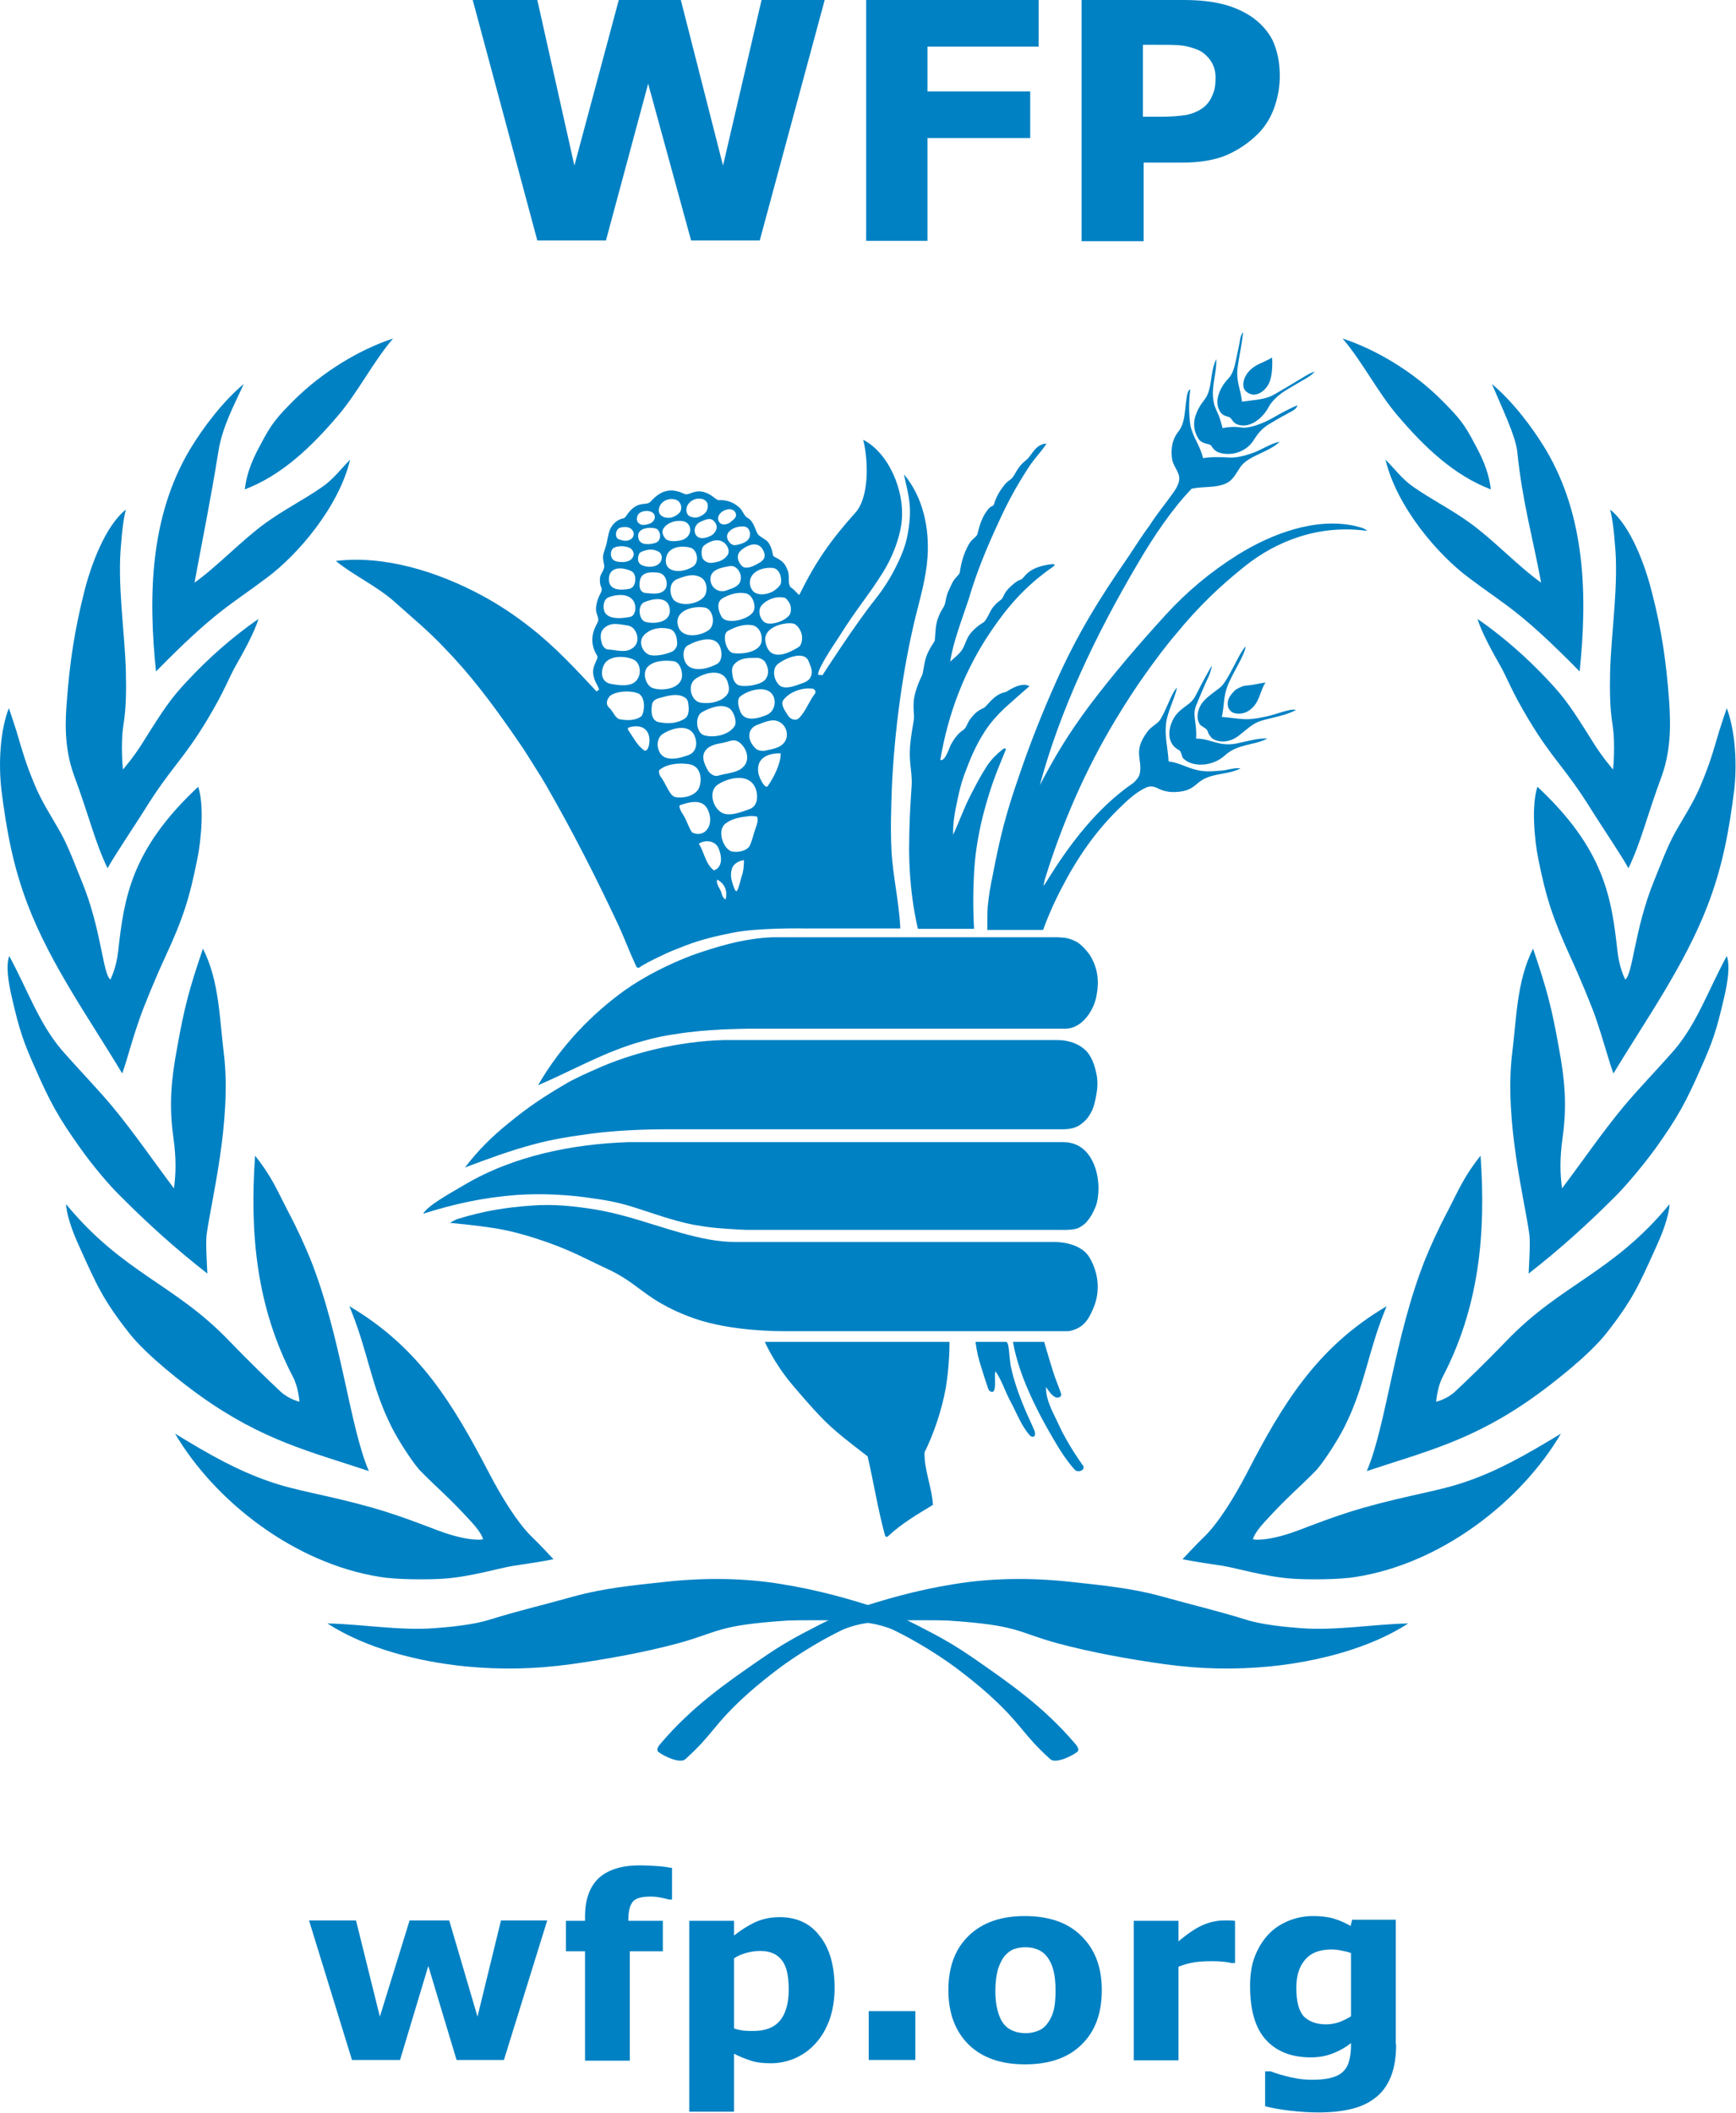 <?xml version="1.0" encoding="utf-8"?>
<!-- Generator: Adobe Illustrator 21.0.0, SVG Export Plug-In . SVG Version: 6.00 Build 0)  -->
<svg version="1.1" id="Layer_1" xmlns="http://www.w3.org/2000/svg" xmlns:xlink="http://www.w3.org/1999/xlink" x="0px" y="0px"
	 viewBox="0 0 473 575.5" style="enable-background:new 0 0 473 575.5;" xml:space="preserve">
<style type="text/css">
	.st0{fill:#0081C3;}
</style>
<g>
	<g>
		<path class="st0" d="M272.1,142.2c2.5-5.5,4.9-9.9,8.3-15.1c1.5-2.3,3.2-3.9,4.7-6.2c-0.7-0.2-1.8,0.4-2.2,0.7
			c-1.5,1.1-2.2,2.9-3.4,3.8c-2.8,2.2-2.8,4.3-4.3,5.3c-1.3,0.9-1.7,1.6-2.7,3c-0.6,1-1.1,1.8-1.7,3.7c-0.2,0.7-0.7,0.1-1.8,1.6
			c-1.5,2-2.1,4.1-2.7,6.5c-0.2,0.8-1.5,1.2-2.4,2.9c-1.2,2.2-1.9,4.3-2.4,7.5c-0.1,0.8-1.4,1.3-2.3,3.4c-0.6,1.5-1.1,1.8-1.6,4.6
			c-0.3,1.7-1.1,1.9-2,4.4c-0.7,1.9-0.7,3.7-0.9,6.1c-0.1,0.5-0.9,1.4-1.6,2.8c-1.2,2.3-1.2,3.8-1.7,6.2c-0.2,0.9-1.1,2-2.1,5.6
			c-0.8,3.2-0.1,5.4-0.3,7c-0.7,4.2-1.4,7.8-1,11.8c0.2,2,0.5,4.1,0.4,6c-0.4,6-0.7,11-0.7,17.8c0,3.7,0.3,8.8,0.9,13.1
			c0.6,4.7,1.5,8.3,1.5,8.3h15.3c0,0-0.6-8.8,0.2-18.1c0.5-5.6,1.8-11.5,3-15.6c1.5-5.3,2.5-8,5.4-15c0.1-0.2,0-0.8-0.8-0.2
			c-1.6,1.3-2.9,2.5-4.2,4.4c-1.9,2.9-3.1,5.3-4.6,8.2c-1.8,3.5-2.8,6.5-4.7,10.7c-0.1-3,0.4-5.9,1-8.7c0.6-2.9,1.1-5.1,2-7.6
			c1.6-4.3,3.1-8,5.7-12c1.5-2.3,3.4-4.4,5.3-6.2c2.3-2.1,4.4-3.9,6.8-6c-2.5-1.3-5.9,1.4-6.5,1.6c-3.5,0.7-5,4-6.1,4.4
			c-1.6,0.7-2.5,1.6-3.5,2.9c-0.8,1-1.1,2.5-1.9,3c-1.4,0.9-2.5,2.3-3.5,4.2c-0.4,0.8-1.5,4.5-2.8,4c2.1-12.6,6.6-24.4,13.7-34.9
			c4.5-6.7,9.4-12.4,16.7-17.5c1-0.7,1.1-1-0.2-0.9c-6.8,0.8-7.2,3.9-8.3,4.2c-1.1,0.3-2.4,1.5-3.2,2.3c-1.5,1.5-1.5,2.7-2.1,3.1
			c-1.2,0.9-2.2,1.8-3,3.3c-0.4,0.8-1.2,2.5-1.8,2.9c-1.7,1-3.4,2.5-4.3,4.1c-0.6,1.2-0.9,2.4-1.7,3.6c-0.9,1.2-2.1,2.1-3.1,3
			c0.8-5.4,3.3-11.7,5.1-17.2C266.1,155.8,268.9,149.1,272.1,142.2z"/>
		<path class="st0" d="M287.7,185.8c5.8-13,11.8-22.7,19.7-34.1c1-1.5,2-3,2.9-4.4c0.4-0.6,2.3-3.4,2.8-4c2.6-4,3.8-5.2,6.5-9
			c0.7-1,1.3-1.9,1.6-3.1c0.6-2.2-1.3-3.7-1.8-5.9c-0.4-2.2-0.2-4.6,0.8-6.4c0.6-1.2,1.3-1.6,1.9-3.2c1.2-3,0.8-9.5,2.2-9.6
			c-0.4,3.1-0.4,6.5,0,9.5c0.6,3.4,2.6,5.5,3.5,9.2c2.3-0.4,4.8-0.3,6.8-0.2c1.9,0.2,4.4-0.4,6.4-1.1c2.7-0.9,4.9-2.6,7.7-3.2
			c-2.3,2.2-5.6,3.1-8.4,4.8c-1,0.6-2,1.5-2.6,2.5c-1.1,1.7-2,3.4-3.7,4.1c-3.1,1.3-5.7,0.7-9.3,1.4c-5.2,5.4-10.2,12.7-14.7,20.4
			c-11.5,19.5-21.1,39.7-26.7,60.4c1.9-3.6,3.8-7.1,5.9-10.5c2.3-3.8,4.9-7.5,7.7-11.3c6.6-8.7,13.2-16.4,20.5-24.4
			c5.9-6.5,12.4-11.9,19.7-16.5c9.6-6,21.4-10.2,31.8-8c1.2,0.3,2.9,0.6,3.6,1.4c-13-1.8-24.7,2.7-33.4,9.7
			c-6.9,5.5-12.7,11.1-18.6,18.3c-3,3.5-5.8,7.3-8.5,11.1c-2.8,3.9-5.4,8-7.9,12.1c-8.4,13.9-14.8,28.7-19.5,44
			c-0.1,0.5-0.2,1-0.3,1.5c0.2-0.3,0.6-0.7,0.8-1.1c6.3-10.3,13.9-20.2,23.5-26.8c0.8-0.6,1.7-1.7,1.9-2.5c1-4.1-2.1-6,2.2-11.7
			c1-1.3,2.3-1.8,3.3-3c1.8-2.7,3.2-7.6,4.7-8.9c-0.7,3.2-2.6,6.5-3,9.8c-0.4,3.6,0.5,6.5,0.7,10.3c2.5,0.3,4.5,1.4,6.5,2
			c3.1,1,5,0.7,8,0.5c1.3-0.1,3.7-0.9,5.1-0.6c-3,1.6-7,1.3-10,2.9c-2.1,1.1-2.7,2.7-5.7,3.3c-2.6,0.5-4.8,0.2-6.5-0.6
			c-1.3-0.7-2.3-0.9-3.5-0.4c-3.2,1.5-5.3,3.7-7.9,6.2c-5.9,5.9-10.7,12.6-15.2,21.3c-1.2,2.3-2.3,4.6-3.3,7
			c-0.5,1.1-1.7,4.3-1.7,4.3H269c0,0,0-4.4,0.1-6.1c0.3-3.2,0.7-5.6,1.4-8.9c0.9-4.7,1.8-9,3-13.6c1.2-4.5,2.5-8.6,4-12.9
			C280.6,202.6,284,194.1,287.7,185.8z"/>
		<path class="st0" d="M138.6,305.9c5.6-4.6,9.8-7.3,15.4-10.6c2.3-1.4,5.7-2.9,8.4-4.1c9.7-4.4,22.6-7.6,34.8-7.9
			c0.2,0,0.2,0,0.2,0h90.5c0,0-0.3,0,0.3,0c2.9,0,5.7,1,7.5,2.7c1.8,1.7,2.6,4.3,3.1,6.8c0.4,2.2,0.2,4.1-0.3,6.5
			c-0.4,1.8-0.7,3-1.7,4.5c-0.6,1-1.2,1.6-2.4,2.5c-1.2,0.9-2.9,1.3-4.8,1.3c-0.2,0-0.6,0-0.6,0c0,0-105.9,0-105.9,0s-0.7,0-1,0
			c-6.9,0-14.2,0.3-21.1,1.2c-5.2,0.7-10.5,1.5-15.6,2.9c-6.4,1.7-12.6,4-18.7,6.3C130.1,313.5,134,309.6,138.6,305.9z"/>
		<path class="st0" d="M170,269.9c5.6-4,12.3-7.3,18.3-9.6c3-1.1,7.1-2.4,10.3-3.2c3.9-1,8.3-1.7,11.9-1.8c1.1,0,0.2,0,0.2,0l77.6,0
			c0,0,1.7,0.1,2.2,0.2c1.5,0.3,2.6,0.9,3.1,1.2c1.2,0.8,2.7,2.4,3.5,3.7c2,3.3,2.4,6.9,1.7,10.6c-0.7,4.3-4,9.1-8.4,9.2
			c-0.8,0-2.3,0-2.3,0h-84.1c0,0-4.9,0.1-7.1,0.2c-4.1,0.2-8.7,0.6-12.3,1.2c-3.1,0.4-6.1,1-9.2,1.9c-10.4,2.8-19.4,8.1-28.8,12.1
			C153,284.5,161.6,276,170,269.9z"/>
		<path class="st0" d="M126.6,322.7c13.5-8,29.8-11.1,44.6-11.6c0.4,0,1.1,0,1.1,0l116.1,0c0,0,0.2,0,1.3,0c7,0,9.6,7,9.6,12.6
			c0,1.9-0.3,3.8-0.8,5c-0.7,1.7-1.4,3-2.6,4.3c-0.4,0.5-2,1.6-2.7,1.7c-1.6,0.4-3.6,0.3-3.6,0.3c0,0-86.3,0-86.3,0
			c0,0-4.7-0.2-7.9-0.5c-2.3-0.2-4.1-0.5-6.5-0.9c-5.9-1.2-10.9-3.1-16-4.7c-3.4-1.1-7-1.9-10.8-2.4c-6.9-1.1-14.5-1.5-21.5-1
			c-8.9,0.7-16.8,2.4-25.3,5.1C116.5,328.4,122.5,325.1,126.6,322.7z"/>
		<path class="st0" d="M189.1,359.1c-4-1.4-7.8-3.2-11.3-5.5c-4.5-3-6.7-5.4-12.6-8.1c-5-2.3-9-4.6-16-7.1
			c-3.4-1.2-8.8-2.9-13.5-3.7c-6.7-1.1-13.1-1.6-13.1-1.6s1.4-0.9,2.2-1.1c6.8-2.1,12.8-3.1,19.8-3.6c6.1-0.5,11.8,0.1,17.9,1.1
			c2.5,0.4,5.8,1.2,8.7,2c9.3,2.6,19.8,6.8,29.1,6.8c0.5,0,0.5,0,0.5,0h86.3c0,0-0.7,0,0.3,0c2.6,0,7.5,0.8,9.5,4.3
			c2.3,4,3,8.8,1.1,13.5c-0.6,1.4-1.5,3.5-2.9,4.7c-1.2,1.1-3.2,1.8-4.3,1.8c-0.3,0-0.9,0-0.9,0h-75.5c0,0,0.3,0-0.4,0
			C206.2,362.6,196.5,361.7,189.1,359.1z"/>
		<path class="st0" d="M223.5,385.8c-2.1-2.2-5.1-5.6-7.7-8.7c-5.1-6.1-7.4-11.6-7.4-11.6h50.3c0,0,0.1,5.8-1,12.5
			c-1.1,6.2-3.4,12.8-5.8,17.6c-0.1,4.9,2,9.4,2.3,14.3c-4.1,2.5-8.6,5.1-12.3,8.6c-0.2,0.2-0.6,0.2-0.8-0.4c-2-7.4-3-14.1-4.7-21.4
			C231.8,393.1,227.5,390,223.5,385.8z"/>
		<path class="st0" d="M275.3,381.7c-1.4-2.6-2.5-6.1-4.1-8.2c-0.3,1.8,0.1,3-0.2,4.7c-0.2,1.5-1.4,0.9-1.7,0.2
			c-0.7-2-1.5-4.5-2.1-6.5c-1.1-3.4-1.4-6.4-1.4-6.4l8.4,0c0,0,0.3,0.1,0.5,0.9c0.4,2.1,0.3,4.2,0.9,6.6c0.7,3.1,1.7,6,2.9,9
			c1,2.6,2.3,5.2,3.4,7.8c0.1,0.3,0.2,1,0,1.3c-0.3,0.4-0.8,0.3-1.2,0C278.2,388.3,277.2,385.2,275.3,381.7z"/>
		<path class="st0" d="M288.3,387.7c-1.4-3-3.4-6.4-3.3-9.9c0.9,1.2,1.3,2.1,2.6,2.8c0.6,0.2,1.8,0,1.5-1c-0.6-1.9-1.4-3.5-2.2-6.1
			c-1.2-3.8-2.4-8-2.4-8l-8.5,0c0,0,0.5,3.5,2.4,8.8c1.7,4.7,4.3,10.1,7.2,15.2c2.4,4.2,4.5,7.8,7.2,10.8c0.9,1,3.2,0.1,2.2-1.2
			C292.4,395.4,290,391.5,288.3,387.7z"/>
		<path class="st0" d="M343.8,98.8c-1.9,0.8-3.5,1.9-4.4,3.6c-0.7,1.3-1.1,3.2,0.2,4.3c2.3,1.9,4.9,0,6-2c1.4-2.5,1-7.3,1-7.3
			S345,98.3,343.8,98.8z"/>
		<path class="st0" d="M345.7,110.8c0.8-1.5,2.6-3.2,4.5-4.4c2.2-1.3,4.5-2.7,6.1-3.6c1.6-1,1.9-1.6,1.9-1.6s-1.3,0.5-2,0.9
			c-3.9,2.3-8.2,5-9.9,5.8c-2.2,1-5.2,1.1-7.9,1.5c-0.4-3.4-1.3-4.8-1.3-7.8c0-1.4,0.4-3.3,0.6-4.6c0.8-4.3,1-6.5,1-6.5
			s-0.7,0.6-0.9,2.5c-0.3,1.7-0.5,2.4-0.9,4.4c-0.5,2.4-0.9,4.4-2.3,5.8c-2,2.1-3.9,5.8-2.3,8.7c0.9,1.7,2.4,1.4,2.9,1.9
			c0.5,0.4,0.8,1.5,2.2,1.9C340.6,116.7,344.1,113.9,345.7,110.8z"/>
		<path class="st0" d="M341.7,119.7c1.1-1.7,2.1-2.9,3.8-4c2.8-1.7,4.8-2.8,6.5-3.7c0.7-0.4,1.3-0.8,1.5-1.6
			c-0.8,0.3-3.6,1.6-6.5,3.3c-2,1.2-5.5,2.7-7.9,2.8c-0.9,0-1.6-0.2-2.4-0.2c-1.6-0.1-3.6,0.3-3.6,0.3s-0.5-2.2-1.2-3.8
			c-0.3-0.8-0.9-1.7-1.2-3.2c-0.2-1-0.3-2.6-0.2-3.5c0.2-2.8,1-5.5,0.9-8.3c-1.8,3.6-1,8.1-3.1,10.9c-0.9,1.2-1.6,2.1-2.2,3.6
			c-1.1,2.4-1,5,0.5,7.3c0.9,1.3,2.8,1.3,3.2,1.6c0.5,0.4,0.9,1.8,2.8,2.2C336,124.3,339.9,122.8,341.7,119.7z"/>
		<path class="st0" d="M342.6,190.9c0.8-1.5,1.2-3.5,2.2-5c-2.2,0.3-2.5,0.6-5.7,0.9c-0.7,0.1-2.1,0.8-2.6,1.2
			c-1.2,1.3-2.3,2.4-1.9,4.5c0.2,0.8,0.9,1.4,1.3,1.6C338.6,195.1,341.3,193.5,342.6,190.9z"/>
		<path class="st0" d="M345.3,195.1c3-0.7,6.4-2.2,7.8-1.7c-2.8,1.5-6.3,2-9.4,2.9c-2.4,0.7-4.1,2.5-6.2,4.1c-1.9,1.5-4.5,2.1-6.8,1
			c-0.8-0.4-1.5-1.6-1.7-2.3c-0.1-0.5-1.2-1.1-1.8-1.5c-0.6-0.5-0.9-1.7-0.9-2.1c-0.1-4.1,3-5.8,6.1-8.2c2.3-1.8,5.2-9.6,7-11.2
			c-0.3,2.5-3.6,7.2-5,10.9c-1.1,2.9-0.8,5.3-1.5,8.3c2.2,0.1,4.6,0.6,6.8,0.6C341.4,195.9,343.5,195.5,345.3,195.1z"/>
		<path class="st0" d="M342.1,201.4c-1.7,0.3-3.7,0.8-5.1,1.1c-4.9,1-7.2-1.4-11.1-1.3c0.3-4.4-1.2-6.4,0.1-9.3
			c1.1-2.6,2.2-5.3,3.2-7.4c0.8-1.7,1-3.2,1-3.2s-1.2,1.8-4.5,8.3c-1.2,2.3-3.3,2.8-5.1,4.9c-2.1,2.5-3.4,7.7,0.6,9.8
			c0.8,0.4,0.7,1.8,1.2,2.3c2.6,2.5,8,2.2,11.3-0.8c2.6-2.4,5.9-2.8,8.6-3.5c1.6-0.4,3-1.1,3-1.1S344.5,201,342.1,201.4z"/>
		<path class="st0" d="M249.5,167.8c1.3-5.2,2.8-10.4,3.2-15.8c0.6-8.1-1.2-16.6-6.4-22.8c0.5,2.7,1.2,4.9,1.5,7.7
			c0.4,3.4-0.1,7.1-0.9,10.5c-0.7,2.6-1.8,5.1-3,7.4c-1.4,2.8-3.4,5.9-5.4,8.4c-5.6,7-14.4,20.7-14.4,20.7s-0.7-0.1-1.2-0.1
			c-0.1-1.7,3.9-7.6,6-10.8c4.5-7.2,7.9-11,11.8-17.3c2.4-3.9,4.3-8.7,4.9-13c1.2-8.8-3.5-19.4-10.4-22.9c1.6,6.6,1.4,15.9-2.1,19.8
			c-6.6,7.4-10.6,12.9-15.3,22.4c-0.1,0.3-1.2-1.3-2.2-1.9c-1-0.7-0.5-2.7-0.8-4.1c-0.3-1.2-0.9-2.1-1-2.3c-1.4-1.7-2.8-1.8-3.1-2.3
			c-0.3-0.6-0.2-2-1.4-3.7c-0.6-0.8-2.2-1.4-2.8-2.2c-0.7-0.9-1-3.5-2.9-4.5c-0.9-0.5-1.3-2.1-2.2-2.8c-2.7-2.4-5.3-1.9-5.8-2
			c-0.7-0.2-2-1.9-4.4-2.3c-2.3-0.4-3.6,1.2-4.8,0.6c-3-1.4-5.9-1.5-9.1,2.1c-1,1.1-2.6,0.1-4.7,1.7c-1.8,1.4-1.9,2.7-2.8,2.9
			c-1.7,0.3-3.1,1.7-3.7,3.3c-0.3,0.8-0.6,2.4-0.8,3.4c-0.3,1.4-1,2.8-1,3.8c0,1.5,0.5,2.3,0.3,2.9c-0.2,1-1,1.8-1.1,2.7
			c-0.1,0.5-0.1,1.9,0.3,2.6c0.5,0.9-0.3,1.8-0.7,2.8c-0.4,0.9-0.8,2.5-0.7,3.6c0.2,1.5,1,2.1,0.4,3.3c-1.1,2-2.5,5.1-0.1,9
			c0.5,0.7-1,2.1-1.1,4.2c-0.1,2.2,1.3,3.9,1.6,4.9c0.1,0.4-0.6,0.3-0.6,0.7c-5.9-6.3-11.2-12.1-18.1-17.5c-4.2-3.3-8.4-6.1-13-8.6
			c-12.4-6.7-26.9-11.1-40-9.5c4.9,4,11.2,6.8,16.2,11.3c4.8,4.3,9.2,7.9,13.5,12.5c6.9,7.1,12.4,14.4,18.2,22.7
			c1.7,2.5,2.9,4.1,4.5,6.7c1.6,2.6,3.4,5.3,4.9,7.9c7.4,12.9,13.5,24.9,19.7,38.1c1.7,3.7,3.1,7.5,4.8,11.1c0.4,1,1.1,0.3,1.5,0
			c2.2-1.3,4.6-2.4,6.9-3.5c1.8-0.8,3.5-1.4,5.2-2.1c4.2-1.6,8.1-2.5,12.5-3.4c7.3-1.5,20.4-1.2,20.4-1.2l24.8,0c0.2,0,0.3,0,0.7,0
			c-0.3-7.1-2-14-2.4-21.2c-0.3-5.8-0.1-11.4,0.1-17.2C243.7,199,246,182.1,249.5,167.8z M220.4,180.3c0.5,1.4,1.1,2.4,0.6,3.8
			c-0.6,1.7-2.3,1.9-3.8,2.5c-1.4,0.5-3.8,1.2-5-0.1c-1.4-1.4-1.9-4.3-0.3-5.6C214,179.2,219.3,177,220.4,180.3z M202.7,208.7
			c-1.7,1.9-4.4,1.8-7.1,2.6c-1,0.3-2.3-0.6-2.8-1.6c-1-1.8-2-4.1-0.1-5.8c1.6-1.4,3.7-1.3,5.6-1.9c0.9-0.3,1.9-0.6,3,0.1
			C203.5,203.7,204.4,206.8,202.7,208.7z M206.1,215.5c0.5,2.2,0,4.2-1.9,4.9c-2.5,0.9-5.8,2.2-7.8,0.8c-2.3-1.5-3.4-5.8-0.8-7.5
			C198.6,211.7,204.8,210.3,206.1,215.5z M174.5,157.6c0.7-1.9,3.1-1.8,4.9-1.6c2.2,0.3,2.7,3.2,1.9,4.4c-1.1,1.7-3.6,1.3-5.6,1.1
			C174.1,161.2,174,159.1,174.5,157.6z M174,151.2c0.2-0.6,0.4-0.7,0.8-0.9c1.5-0.7,3.2-0.9,4.7,0c1.1,0.7,1,2.3,0.2,3.1
			c-1.1,1.2-3.5,1.2-4.9,0.5C173.7,153.3,173.7,152.2,174,151.2z M188.7,154.4c-1.8,1.1-4.4,1.6-6.1,0.6c-1.5-0.8-1.4-3-0.7-4.2
			c1.2-2,4.2-2.2,6.3-1.6C190,149.8,190.7,153.2,188.7,154.4z M191,157.3c1.6,0.9,1.9,3.5,1,5c-1.3,2-5.7,3.1-8.1,1.4
			c-1.4-1-2.1-5,0.7-6C186.7,156.9,188.9,156.1,191,157.3z M175.6,164c2.1-0.9,6.1-1.7,6.8,1.4c0.9,4.1-3.9,4.7-6.5,4
			C174,168.9,173.6,164.8,175.6,164z M175.3,173.2c1.7-2,4.6-2.5,7.1-1.9c1.5,0.4,2.1,2.1,2.1,4c0,1.1-0.8,1.9-1.4,2.2
			c-1.7,0.7-3.7,1.2-5.6,1C175.2,178.2,173.8,175,175.3,173.2z M176.5,181.6c1.7-1.7,4.7-1.8,7-1.5c1.4,0.2,2.1,1.7,2.3,3.2
			c0.6,4.3-5.3,5.1-8,4.1C175.9,186.7,174.9,183.2,176.5,181.6z M184.8,170.7c-1.4-4.4,4.1-5.8,7.3-5.2c2.3,0.5,3,4.8,0.9,6.2
			C190.5,173.4,185.9,173.9,184.8,170.7z M207.2,175.6c-1.3,2.3-5.5,2.6-7.4,2.3c-1.3-0.2-2.3-2.3-2.3-4.2c0-0.9,0.3-1.6,0.9-1.9
			c2.1-1.1,4.3-1.9,6.6-1.5C207.3,170.8,208.1,173.9,207.2,175.6z M208.4,180.2c0.8,1.3,1.4,3.1,0.2,4.8c-1.1,1.5-5.2,2.2-7.2,1.7
			c-1.1-0.3-1.7-1.7-1.8-2.6c-0.2-1.3-0.4-2.5,0.8-3.5c1.6-1.5,3.7-1.4,5.8-1.4C206.9,179.1,208,179.7,208.4,180.2z M205.2,166.7
			c-1.5,2.2-7.3,3.5-8.6,1.3c-0.9-1.6-1.5-3.9,0.2-5c1.9-1.1,4.1-1.8,6.3-1.4C205.1,161.9,206.2,165.2,205.2,166.7z M201.1,159.3
			c-1,0.9-2.1,1.1-3.4,1.6c-1.9,0.6-3.9-0.8-4.1-2.7c-0.4-3.1,3-3.6,5.2-4c1.6-0.3,2.6,1.2,2.9,2.1
			C202,157.3,201.9,158.6,201.1,159.3z M187.4,175.8c2.5-1.4,7.7-3.2,8.9,0.7c0.5,1.6,0.4,3.6-1,4.4c-2,1-5.2,2.1-7.5,0.7
			C185.9,180.4,185.7,176.7,187.4,175.8z M189.5,184.9c2.6-1.8,7.6-3,8.8,1c0.3,1,0.5,2.1,0,3c-1.4,2.3-5,2.9-7.4,2.5
			C188.3,191,187.1,186.6,189.5,184.9z M191.4,193.9c2.1-1.1,5.2-2.4,7.4-0.9c1,0.7,2.1,3.4,1.4,4.7c-1.6,2.6-5.7,3.3-8.3,2.6
			C189.7,199.7,189.1,195.1,191.4,193.9z M201.7,193.8c-0.5-1.3-1-3.3,0-4.1c2.1-1.7,6.9-3.1,8.7-0.6c1.2,1.6,0.8,4.4-1.2,5.5
			C207,195.6,202.9,196.9,201.7,193.8z M215.9,169.8c1,0.1,1.9,1.2,2.4,2.5c0.6,1.6,0,3.4-0.5,3.8c-1.2,0.8-5.1,3.2-7.5,1.8
			c-1.3-0.8-1.7-2.5-1.8-3.6C208.3,170.9,213.3,169.5,215.9,169.8z M215,164.1c0.7,1,0.6,2.8,0.1,3.4c-1.3,1.8-5.1,2.9-6.6,2.1
			c-1.2-0.6-2.3-3.1-1-4.7c1.4-1.6,3.9-2.6,6.2-2.1C214.2,162.9,214.6,163.5,215,164.1z M210.6,154.7c2.1,0.3,2.5,3.3,2.1,4.4
			c-0.5,0.9-1.6,1.7-2.1,2c-1.6,0.8-3.4,1.1-4.8,0.4c-1.3-0.7-1.9-2.7-1.2-4.2C205.6,155.1,208.6,154.5,210.6,154.7z M208.2,150.5
			c0.6,1.7-0.7,2.5-2,3.2c-1.3,0.7-3.1,1.4-4,0.5c-1.2-1.1-1.7-3-0.4-4.2C203.7,148.3,207,147,208.2,150.5z M202.7,143.4
			c1,0.1,1.4,0.8,1.6,1.5c0.2,1-0.1,1.9-0.9,2.5c-1,0.7-2.2,1-3.2,1.1c-1.3,0-2.6-1.9-1.9-3.2C199.1,143.9,201,143.3,202.7,143.4z
			 M199.4,138.8c0.9,0.3,1.4,1.2,1,2.1c-0.3,0.5-1.1,1.1-1.6,1.5c-1.4,0.8-2.6,0.5-3-0.5C195,140,197.7,138.3,199.4,138.8z
			 M197.4,147.9c0.9,0.8,1.7,2.4,0.6,3.6c-1,1.2-2.3,1.6-4,1.8c-1.1,0.2-2.5-0.6-2.7-1.6c-0.2-0.8-0.3-2.4,0.5-3.1
			C193.5,147.3,195.7,146.5,197.4,147.9z M195,142.6c0.8,1.4-0.4,2.8-1.1,3.2c-1.4,0.8-3.4,1.3-4.3-0.1c-0.8-1.4-0.1-3,1.3-3.6
			C192.4,141.5,193.9,140.6,195,142.6z M187.2,137.9c0.7-1.6,2.6-2.5,4.4-1.9c0.4,0.1,1.1,0.7,1.2,1.3c0.2,1.1-0.2,2.2-1.1,2.8
			c-1.2,0.8-2.2,1.2-3.6,0.6C187,140.3,186.8,138.9,187.2,137.9z M188,144.9c-0.3,1.2-1.2,2-2.6,2.3c-1.4,0.3-3.3,0.4-4.1-0.5
			c-0.7-0.8-1.1-1.9-0.5-2.8c1.2-1.7,3.5-2.3,5.5-1.9C187.5,142.3,188.3,143.5,188,144.9z M179.6,138.3c0.5-1.8,2.6-2.8,4.5-2.2
			c1.6,0.5,2,2.7,0.9,3.7c-0.5,0.5-1.3,1-2.2,1.2C180.9,141.3,179,140.3,179.6,138.3z M178.5,147.9c-1.7,0.5-4,0.6-4.5-1.1
			c-0.9-2.9,2.8-3.4,4.8-2.8C180,144.5,180.5,147.3,178.5,147.9z M173.7,140.5c0.1-0.5,0.8-1,1.2-1.1c0.8-0.3,1.8-0.3,2.5,0
			c1.5,0.6,1.3,2.5-0.3,3.2c-0.7,0.3-1.9,0.5-2.4,0.3C173.6,142.5,173.3,141.6,173.7,140.5z M168.8,143.8c1.1-0.4,2.7-0.4,3.4,0.5
			c1.1,1.2,0.2,3-1.8,3c-0.7,0-1.6-0.3-2-0.5C167.4,146.1,167.8,144.2,168.8,143.8z M167.5,149.1c1.2-0.5,3.1-0.4,4.2,0.2
			c0.5,0.3,1.2,1.2,0.9,2.1c-0.4,1.2-1.5,1.6-2.8,1.7c-1.2,0-2.6-0.1-3.1-1.1C166.2,151,166.4,149.5,167.5,149.1z M171.9,155.5
			c0.6,0.3,0.9,0.7,1.1,1.4c0.3,1.5-0.1,3.2-1.6,3.5c-2.2,0.4-5.5,0.5-5.5-2.6C165.9,154.3,169.4,154.4,171.9,155.5z M165.8,162.7
			c2-0.8,5.4-1.2,6.8,1c0.9,1.4,0.6,3.9-0.8,4.3c-1.4,0.3-6,1.1-7.1-1.4C164.2,165.3,164.4,163.3,165.8,162.7z M164.6,171.1
			c1.9-1.8,4.3-1,6.6-0.7c0.4,0.1,1,0.4,1.3,0.7c1.5,1.6,1.7,4.1-0.1,5.4c-2,1.5-4.5,0.5-6.8,0.4c-0.6,0-1.3-0.8-1.5-1.3
			C163.6,174.1,163.3,172.3,164.6,171.1z M164.5,181.2c1.2-2.7,5.7-2.7,8.2-1.5c2,1,2.3,4.7,0.1,6.2c-1.7,1.2-4.5,0.7-6.3,0.4
			C163.8,185.8,163.6,183.2,164.5,181.2z M166,192.8c-1.3-1.1-0.4-3,0.7-3.6c2-1,5-1.1,7-0.4c1.3,0.4,2,2.3,1.7,4.4
			c-0.1,0.8-0.4,1.8-0.8,2c-1.5,1.1-3.9,1.1-5.8,0.7C167.6,195.6,167.1,193.8,166,192.8z M175.4,204.3c-1.9-1.4-2.8-3.4-4.2-5.4
			c-0.3-0.5,0-0.7,0.3-0.8c3.4-1,5.9,0.7,5.4,4.5C176.8,203.3,176.3,205,175.4,204.3z M177.7,191.7c0.2-0.9,1.2-1.4,2.1-1.6
			c2.2-0.6,4.8-1.4,6.8-0.1c0.8,0.5,0.9,1.2,1,2.2c0.2,1.6-0.1,3-1.1,3.6c-2.2,1.3-4.4,1.4-7,0.9
			C177.4,196.3,177.3,193.6,177.7,191.7z M180.6,199.9c2.8-1.8,8.1-3.1,9,1.7c0.3,1.5-0.1,3.4-2.1,4.1c-2,0.7-4.4,1.4-6.3,0.6
			C178.9,205.3,178.4,201.3,180.6,199.9z M179.9,211.4c-0.3-0.4-0.5-1.5-0.2-1.7c2.1-1.7,5.3-1.9,7.7-1.6c3.2,0.3,3.9,3.3,3.3,5.8
			c-0.7,3.3-5.6,3.7-7,3.1C182.3,216.4,181.4,213.3,179.9,211.4z M185.8,221.4c-0.3-0.5-1-1.9-0.5-2.1c4.1-1.4,7.2-1.5,8.1,2.9
			c0.6,3.1-1.5,5.8-4.5,4.7C188,226.7,187.2,223.3,185.8,221.4z M194.4,237c-2.3-1.9-2.5-4.9-4-7.2c1.7-1.1,4.5-0.9,5.4,1.3
			c0.7,1.7,1.2,4.2-0.5,5.6C195.1,236.7,194.6,237.2,194.4,237z M197.7,245c-1-0.5-1-1.7-1.4-2.5c-0.4-0.8-1.2-1.9-0.9-2.9
			C197.4,240.6,198.3,242.6,197.7,245z M202.1,238.6c-0.4,1.3-0.6,2.6-1.2,3.9c-0.3,0.6-0.7-0.2-0.7-0.2c-0.9-2.2-1.4-4-0.7-5.9
			c0.4-1.1,1.9-2,3.2-2.1C202.7,235.6,202.6,237.3,202.1,238.6z M205.9,225.5c-0.6,1.7-0.9,3.3-1.6,4.8c-0.7,1.5-3.4,2-5,1.6
			c-2.2-0.7-4.1-5.7-1.6-7.6c1.9-1.4,3.9-1.7,6.4-2c0.4-0.1,2.1,0,2.2,0.2C206.6,223.5,206.4,224.1,205.9,225.5z M209.2,214.1
			c-0.7,1-2.4-2.2-2.6-3.7c-0.6-4.2,3.1-5.3,6.1-5.2C212.8,207.8,210.9,211.7,209.2,214.1z M214.2,201.3c-0.9,2.4-3.6,2.7-5.9,3.2
			c-0.4,0.1-1.8,0-2.4-0.6c-1-1-1.9-2.3-1.7-4c0.1-1,0.9-2,2-2.4c1.9-0.7,4.2-1.9,6.1-0.9C214,197.5,214.8,199.5,214.2,201.3z
			 M222,189c-1.6,2.1-2.4,4.6-4.2,6.5c-0.9,1-2.4,0.5-3.1-0.6c-0.8-1.3-2.2-3.1-1.2-4.3c1.6-2.1,5-3.4,7.9-3
			C221.6,187.5,222.6,188.2,222,189z M244.7,253.1C244.5,253.1,244.3,253.1,244.7,253.1L244.7,253.1z"/>
		<g>
			<path class="st0" d="M80.2,108.9c-4.8,4.8-6.3,6.6-9.1,12c-1.7,3.1-3.8,7.2-4.4,12.4c10-3.8,18.1-11.5,25.4-20.1
				c5.4-6.3,9.6-14.7,15-21C97.7,95.3,87.8,101.4,80.2,108.9z"/>
			<path class="st0" d="M51.7,122.5c3.8-6.3,9.1-13.2,14.7-17.9c-2.6,5.8-5.8,11.5-6.9,18.4c-2.2,13.7-4.2,23.2-6.5,35.7
				c6.2-4.4,12.7-11.4,19.3-16.2c5.1-3.7,10.2-6.2,15.4-9.8c3.1-2.1,5.1-4.9,7.7-7.5c-3.1,13-14.4,26-22.6,32.1
				c-10.2,7.7-13.9,8.9-30.3,25.6C40.4,162.4,40.8,140.9,51.7,122.5z"/>
			<path class="st0" d="M18.2,191.1c0.8-10.7,2.1-19.3,4.7-29.7c1.8-7.3,5.8-18.2,11.4-22.6c-0.7,2.6-1.1,6.6-1.3,9.3
				c-1.1,11,1,23.9,1.3,34.9c0.1,5.4,0.1,9.6-0.7,14.7c-0.8,5.3-0.1,11.9-0.1,11.9s2.9-3.3,5.5-7.5c5.7-9.1,7.5-11.8,12.1-16.7
				c5.7-6.1,12.1-11.8,19.3-16.8c-0.9,3.4-4.6,10-6.1,12.6c-2,3.5-3,6.8-7.8,14.8c-6.8,11.3-9.8,12.8-17.3,24.9
				c-1.6,2.6-8.3,12.6-9.9,15.6c-3.5-7.3-4.8-13.6-9.2-25.5C17.4,203.5,17.8,196.1,18.2,191.1z"/>
			<path class="st0" d="M7.7,246.8c-4.1-10.6-5.9-20.4-7.3-31.5c-0.8-6.8-0.5-15.9,2-22.4c0.6,1.6,1.9,5.7,2.1,6.3
				c1.8,6.1,2.6,9,5.1,14.9c1.9,4.5,4.3,8.1,6.8,12.5c2.3,4.1,4.2,9.4,5.9,13.5c5.4,13.1,5.7,25.4,7.8,26.7c1.5-3.2,1.9-6.2,2.1-7.7
				c1.6-14.5,3.5-27.7,21.8-44.8c1.7,5.1,0.8,14.5-0.2,19.5c-2.2,11-3.9,16.3-8.8,26.9c-2.6,5.6-6,13.9-6.9,16.6
				c-2.5,7.1-3.3,10.9-4.8,15.1C24.7,278,14,263.1,7.7,246.8z"/>
			<path class="st0" d="M22,312.9c-6.1-8.5-8.4-12.8-12.4-21.9c-3.4-7.6-4.3-10.5-6.3-19c-1.1-4.7-1.7-8.9-0.8-11.6
				c4.8,8.7,8.1,18.4,14.4,25.7c5,5.7,9.8,10.6,13.8,15.4c6.1,7.4,10.9,14.5,16.7,22.2c0.5-3.9,0.7-7.8-0.2-14.2
				c-1.2-8.7-0.5-15.8,1.1-24.3c1.9-10.7,3.3-16,7-26.8c4.5,8.9,4.5,19.2,5.7,28.6c2.2,18.3-3.5,40.2-4.7,49.3
				c-0.3,2.4,0.1,8.3,0.2,10.6c-8.6-6.7-16.2-13.6-23.6-21C29.5,322.6,24.9,317,22,312.9z"/>
			<path class="st0" d="M54.4,380.1c-3.9-2.8-14.4-10.8-19.3-17.1c-7.2-9.2-8.8-13.1-13.6-23.7C20.9,338,18.2,332,18,328
				c15.6,18.9,29.6,21.7,44.5,37.3c5.5,5.7,11.1,11.1,14,13.8c2.3,2.1,5.1,2.7,5.1,2.7s-0.3-4-1.8-6.8c-9.9-19-11.8-38.9-10.3-60.2
				c4.5,5.6,6,9.4,8.8,14.8c3.1,5.9,4.7,9.6,6.2,13.2c8.5,21.2,10.7,45.6,16,57.9C84.3,395.3,71.6,392.4,54.4,380.1z"/>
			<path class="st0" d="M121,430c-4.4,0.3-13,0.3-17.6-0.5c-23.2-3.7-44.8-20.5-55.7-39c9.8,6,17,10,25.6,13
				c7.7,2.7,15,3.5,27.9,7.1c7.8,2.2,15.5,5.3,18.2,6.3c8.6,3.2,12.2,2.4,12.2,2.4s0-1.3-3.2-4.8c-6.4-7-8.8-8.7-14-14
				c-1.7-1.8-5.7-7.8-7.7-11.8c-5.7-11.3-6.3-20.4-11.5-32.9c19,11.2,28.2,26.5,38.3,45.9c3.1,5.9,7.3,12.8,11.1,16.6
				c2.6,2.5,6.2,6.4,6.2,6.4s-2.6,0.6-10.9,1.8C136.1,427.1,128.2,429.5,121,430z"/>
			<path class="st0" d="M213,431.5c10,1.6,18.9,4.1,28.1,7.2c2.5,0.8,6.2,2.7,8.8,4c6.5,3.3,10.2,5.4,15.7,9.2
				c8.9,6.2,18.6,12.8,27.2,22.9c0.2,0.2,1.6,1.7,0.7,2.4c-1.7,1.3-5.9,3.2-7.3,2c-7.9-7.1-7.5-9.3-17.2-18
				c-2.5-2.2-6.2-5.3-10.6-8.4c-4.3-3-9.6-6.2-14.5-8.6c-4.4-2.2-11.3-2.8-15.1-2.8l0.1,0c-1.7-0.1-11.7-0.1-14.1,0
				c-19.7,1.3-18.7,3.1-30,6.2c-9.3,2.5-19.3,4.3-29.2,5.7c-10.2,1.4-19.3,1.5-28.8,0.6c-12.9-1.3-27.1-4.9-37.6-11.7
				c9.6,0.2,19.6,2,29.1,1.3c4-0.3,10.6-0.9,15-2.3c8.8-2.7,13.9-3.8,23.2-6.4c8-2.2,16.1-3,24.5-3.9
				C192.6,429.6,203.4,429.9,213,431.5z"/>
			<path class="st0" d="M392.7,108.9c4.8,4.8,6.3,6.6,9.1,12c1.7,3.1,3.8,7.2,4.4,12.4c-10-3.8-18.1-11.5-25.4-20.1
				c-5.4-6.3-9.6-14.7-15-21C375.2,95.3,385.2,101.4,392.7,108.9z"/>
			<path class="st0" d="M421.2,122.5c-3.8-6.3-9.1-13.2-14.7-17.9c2.6,6.2,6.4,14,6.9,18.4c1.4,13.8,4.2,23.2,6.5,35.7
				c-6.2-4.4-12.7-11.4-19.3-16.2c-5.1-3.7-10.2-6.2-15.4-9.8c-3.1-2.1-5.1-4.9-7.7-7.5c3.1,13,14.4,26,22.6,32.1
				c10.2,7.7,13.9,8.9,30.3,25.6C432.5,162.4,432.1,140.9,421.2,122.5z"/>
			<path class="st0" d="M454.8,191.1c-0.8-10.7-2-19.3-4.7-29.7c-1.8-7.3-5.8-18.2-11.4-22.6c0.7,2.6,1.1,6.6,1.3,9.3
				c1.1,11-1,23.9-1.3,34.9c-0.1,5.4-0.1,9.6,0.7,14.7c0.8,5.3,0.1,11.9,0.1,11.9s-2.9-3.3-5.5-7.5c-5.7-9.1-7.5-11.8-12.1-16.7
				c-5.7-6.1-12.1-11.8-19.3-16.8c0.9,3.4,4.6,10,6.1,12.6c2,3.5,3,6.8,7.8,14.8c6.8,11.3,9.8,12.8,17.3,24.9
				c1.6,2.6,8.3,12.6,9.9,15.6c3.5-7.3,4.8-13.6,9.2-25.5C455.5,203.5,455.1,196.1,454.8,191.1z"/>
			<path class="st0" d="M465.2,246.8c4.1-10.6,5.9-20.4,7.3-31.5c0.8-6.8,0.4-15.9-2-22.4c-0.6,1.6-1.9,5.7-2.1,6.3
				c-1.8,6.1-2.6,9-5.1,14.9c-1.9,4.5-4.3,8.1-6.8,12.5c-2.3,4.1-4.2,9.4-5.9,13.5c-5.3,13.1-5.7,25.4-7.8,26.7
				c-1.5-3.2-1.9-6.2-2.1-7.7c-1.6-14.5-3.5-27.7-21.8-44.8c-1.7,5.1-0.8,14.5,0.2,19.5c2.2,11,4,16.3,8.8,26.9
				c2.6,5.6,6,13.9,6.9,16.6c2.4,7.1,3.3,10.9,4.8,15.1C448.3,278,458.9,263.1,465.2,246.8z"/>
			<path class="st0" d="M451,312.9c6.1-8.5,8.4-12.8,12.4-21.9c3.4-7.6,4.3-10.5,6.3-19c1.1-4.7,1.7-8.9,0.8-11.6
				c-4.8,8.7-8.1,18.4-14.4,25.7c-5,5.7-9.8,10.6-13.8,15.4c-6.1,7.4-10.9,14.5-16.7,22.2c-0.5-3.9-0.7-7.8,0.2-14.2
				c1.2-8.7,0.5-15.8-1.1-24.3c-1.9-10.7-3.3-16-7-26.8c-4.5,8.9-4.5,19.2-5.7,28.6c-2.2,18.3,3.5,40.2,4.7,49.3
				c0.3,2.4-0.1,8.3-0.2,10.6c8.6-6.7,16.2-13.6,23.6-21C443.4,322.6,448,317,451,312.9z"/>
			<path class="st0" d="M418.5,380.1c3.9-2.8,14.4-10.8,19.3-17.1c7.2-9.2,8.8-13.1,13.6-23.7c0.6-1.3,3.3-7.3,3.5-11.3
				c-15.6,18.9-29.6,21.7-44.5,37.3c-5.5,5.7-11.1,11.1-14,13.8c-2.3,2.1-5.1,2.7-5.1,2.7s0.3-4,1.8-6.8c9.9-19,11.8-38.9,10.3-60.2
				c-4.5,5.6-6,9.4-8.8,14.8c-3.1,5.9-4.7,9.6-6.2,13.2c-8.5,21.2-10.7,45.6-16,57.9C388.6,395.3,401.4,392.4,418.5,380.1z"/>
			<path class="st0" d="M352,430c4.4,0.3,13,0.3,17.6-0.5c23.2-3.7,44.8-20.5,55.7-39c-9.9,6-17,10-25.6,13
				c-7.7,2.7-15,3.5-27.9,7.1c-7.8,2.2-15.5,5.3-18.2,6.3c-8.6,3.2-12.2,2.4-12.2,2.4s0-1.3,3.2-4.8c6.4-7,8.8-8.7,14-14
				c1.7-1.8,5.7-7.8,7.7-11.8c5.7-11.3,6.3-20.4,11.5-32.9c-19,11.2-28.3,26.5-38.3,45.9c-3.1,5.9-7.3,12.8-11.1,16.6
				c-2.6,2.5-6.2,6.4-6.2,6.4s2.6,0.6,10.9,1.8C336.9,427.1,344.8,429.5,352,430z"/>
			<path class="st0" d="M259.9,431.5c-10,1.6-18.9,4.1-28.1,7.2c-2.5,0.8-6.2,2.7-8.8,4c-6.5,3.3-10.2,5.4-15.7,9.2
				c-9,6.2-18.6,12.8-27.2,22.9c-0.2,0.2-1.6,1.7-0.7,2.4c1.7,1.3,5.9,3.2,7.3,2c7.9-7.1,7.5-9.3,17.2-18c2.5-2.2,6.2-5.3,10.6-8.4
				c4.3-3,9.6-6.2,14.5-8.6c4.4-2.2,11.3-2.8,15.1-2.8l-0.1,0c1.7-0.1,11.7-0.1,14.1,0c19.7,1.3,18.7,3.1,30,6.2
				c9.3,2.5,19.3,4.3,29.2,5.7c10.2,1.4,19.3,1.5,28.8,0.6c12.9-1.3,27.1-4.9,37.6-11.7c-9.6,0.2-19.5,2-29.1,1.3
				c-4-0.3-10.6-0.9-15-2.3c-8.8-2.7-13.9-3.8-23.2-6.4c-8-2.2-16.1-3-24.5-3.9C280.3,429.6,269.6,429.9,259.9,431.5z"/>
		</g>
	</g>
	<g>
		<path class="st0" d="M224.7,0L207,65.5h-18.7l-11.7-42.7l-11.5,42.7h-18.7L128.8,0h17.6l10.1,45.1L168.6,0h16.9l11.5,45.1L207.5,0
			H224.7z"/>
		<path class="st0" d="M282.9,12.7h-30.2v12.2h28v12.7h-28v28H236V0h47V12.7z"/>
		<path class="st0" d="M348.7,20.7c0,2.9-0.5,5.8-1.5,8.6c-1,2.8-2.5,5.2-4.4,7.1c-2.6,2.6-5.5,4.5-8.7,5.9c-3.2,1.3-7.2,2-12,2
			h-10.5v21.4h-16.9V0h27.8c4.2,0,7.7,0.4,10.5,1.1c2.9,0.7,5.4,1.8,7.6,3.2c2.6,1.7,4.7,3.9,6.1,6.6
			C348,13.7,348.7,16.9,348.7,20.7z M331.2,21.1c0-1.8-0.5-3.4-1.5-4.8c-1-1.3-2.2-2.3-3.5-2.8c-1.8-0.7-3.5-1.1-5.2-1.2
			c-1.7-0.1-3.9-0.1-6.7-0.1h-2.9v19.6h4.8c2.9,0,5.2-0.2,7.1-0.5c1.9-0.4,3.4-1.1,4.7-2.1c1.1-0.9,1.9-2.1,2.4-3.4
			C331,24.5,331.2,22.9,331.2,21.1z"/>
	</g>
	<g>
		<path class="st0" d="M149.1,523.1l-11.8,38h-12.9l-7.7-25.6l-7.7,25.6H95.9l-11.7-38H97l6.5,26.2l8.1-26.2h10.8l7.7,26.2l6.4-26.2
			H149.1z"/>
		<path class="st0" d="M183.1,517.4h-0.9c-0.5-0.2-1.2-0.3-2.1-0.5c-0.9-0.2-1.8-0.3-2.8-0.3c-2.4,0-4,0.4-4.8,1.3
			c-0.8,0.9-1.3,2.5-1.3,5v0.3h9.4v8.3h-9v29.8h-12.2v-29.8h-5.2v-8.3h5.2v-1.1c0-4.6,1.2-8.1,3.7-10.5c2.5-2.3,6.2-3.5,11.2-3.5
			c1.8,0,3.4,0.1,4.9,0.2c1.5,0.1,2.8,0.3,3.9,0.5V517.4z"/>
		<path class="st0" d="M227.4,541.6c0,3.1-0.5,6-1.4,8.6c-1,2.6-2.2,4.7-3.8,6.4c-1.6,1.8-3.5,3.1-5.5,4c-2.1,0.9-4.3,1.4-6.6,1.4
			c-2.2,0-4-0.2-5.5-0.7c-1.5-0.5-3.1-1.1-4.6-1.9v15.8h-12.2v-52H200v4c1.9-1.5,3.8-2.7,5.7-3.6c2-0.9,4.2-1.4,6.7-1.4
			c4.7,0,8.4,1.7,11,5.2C226.1,530.8,227.4,535.5,227.4,541.6z M214.9,541.9c0-3.7-0.6-6.4-1.9-8c-1.3-1.7-3.3-2.5-6-2.5
			c-1.1,0-2.3,0.2-3.5,0.5c-1.2,0.3-2.4,0.8-3.5,1.5v19.1c0.8,0.3,1.7,0.5,2.6,0.6c0.9,0.1,1.8,0.1,2.7,0.1c3.2,0,5.6-0.9,7.2-2.8
			C214.1,548.5,214.9,545.6,214.9,541.9z"/>
		<path class="st0" d="M249.4,561.1h-12.7v-13.3h12.7V561.1z"/>
		<path class="st0" d="M300.2,542.1c0,6.3-1.8,11.2-5.5,14.8c-3.6,3.6-8.8,5.4-15.4,5.4c-6.6,0-11.7-1.8-15.4-5.4
			c-3.6-3.6-5.5-8.5-5.5-14.8c0-6.3,1.8-11.2,5.5-14.8c3.7-3.6,8.8-5.4,15.3-5.4c6.6,0,11.8,1.8,15.4,5.4
			C298.4,531,300.2,535.9,300.2,542.1z M285.2,551.4c0.8-1,1.4-2.1,1.8-3.5c0.4-1.4,0.6-3.3,0.6-5.7c0-2.2-0.2-4.1-0.6-5.6
			c-0.4-1.5-1-2.7-1.7-3.6c-0.7-0.9-1.6-1.6-2.6-2c-1-0.4-2.1-0.6-3.3-0.6c-1.2,0-2.2,0.2-3.1,0.5c-0.9,0.3-1.8,1-2.6,1.9
			c-0.7,0.9-1.3,2.1-1.8,3.6c-0.4,1.5-0.7,3.5-0.7,5.8c0,2.1,0.2,3.9,0.6,5.4c0.4,1.5,0.9,2.7,1.7,3.7c0.7,0.9,1.6,1.5,2.6,1.9
			c1,0.4,2.1,0.6,3.4,0.6c1.1,0,2.2-0.2,3.2-0.6C283.6,552.9,284.5,552.3,285.2,551.4z"/>
		<path class="st0" d="M336.5,534.7h-1.1c-0.5-0.2-1.4-0.3-2.5-0.4c-1.1-0.1-2.1-0.1-2.9-0.1c-1.7,0-3.3,0.1-4.6,0.3
			c-1.3,0.2-2.8,0.6-4.3,1.2v25.5h-12.2v-38h12.2v5.6c2.7-2.3,5-3.8,7-4.6c2-0.8,3.8-1.1,5.5-1.1c0.4,0,0.9,0,1.5,0
			c0.5,0,1,0.1,1.4,0.1V534.7z"/>
		<path class="st0" d="M380.4,556.8c0,3.6-0.5,6.6-1.5,9c-1,2.4-2.4,4.3-4.3,5.7c-1.8,1.4-4,2.4-6.6,3c-2.6,0.6-5.5,0.9-8.8,0.9
			c-2.6,0-5.2-0.2-7.8-0.5c-2.6-0.3-4.8-0.7-6.7-1.2v-9.5h1.5c1.5,0.6,3.3,1.1,5.4,1.6c2.1,0.5,4.1,0.7,5.8,0.7
			c2.3,0,4.1-0.2,5.5-0.6c1.4-0.4,2.5-1,3.2-1.8c0.7-0.7,1.2-1.6,1.5-2.8c0.3-1.1,0.5-2.5,0.5-4.1v-0.7c-1.5,1.2-3.1,2.1-4.9,2.8
			c-1.8,0.7-3.8,1.1-6,1.1c-5.3,0-9.4-1.6-12.3-4.8c-2.9-3.2-4.3-8.1-4.3-14.6c0-3.1,0.4-5.8,1.3-8.1c0.9-2.3,2.1-4.3,3.7-6
			c1.5-1.6,3.3-2.8,5.5-3.7c2.2-0.9,4.4-1.3,6.7-1.3c2,0,3.9,0.2,5.6,0.7c1.7,0.5,3.2,1.2,4.6,2l0.4-1.7h11.9V556.8z M368.1,549.2
			v-17.2c-0.7-0.3-1.6-0.5-2.6-0.7c-1-0.2-1.9-0.3-2.7-0.3c-3.2,0-5.6,0.9-7.2,2.8c-1.6,1.8-2.4,4.4-2.4,7.7c0,3.7,0.7,6.2,2,7.7
			c1.4,1.4,3.4,2.2,6.1,2.2c1.2,0,2.4-0.2,3.6-0.6C366.1,550.3,367.2,549.8,368.1,549.2z"/>
	</g>
</g>
</svg>
